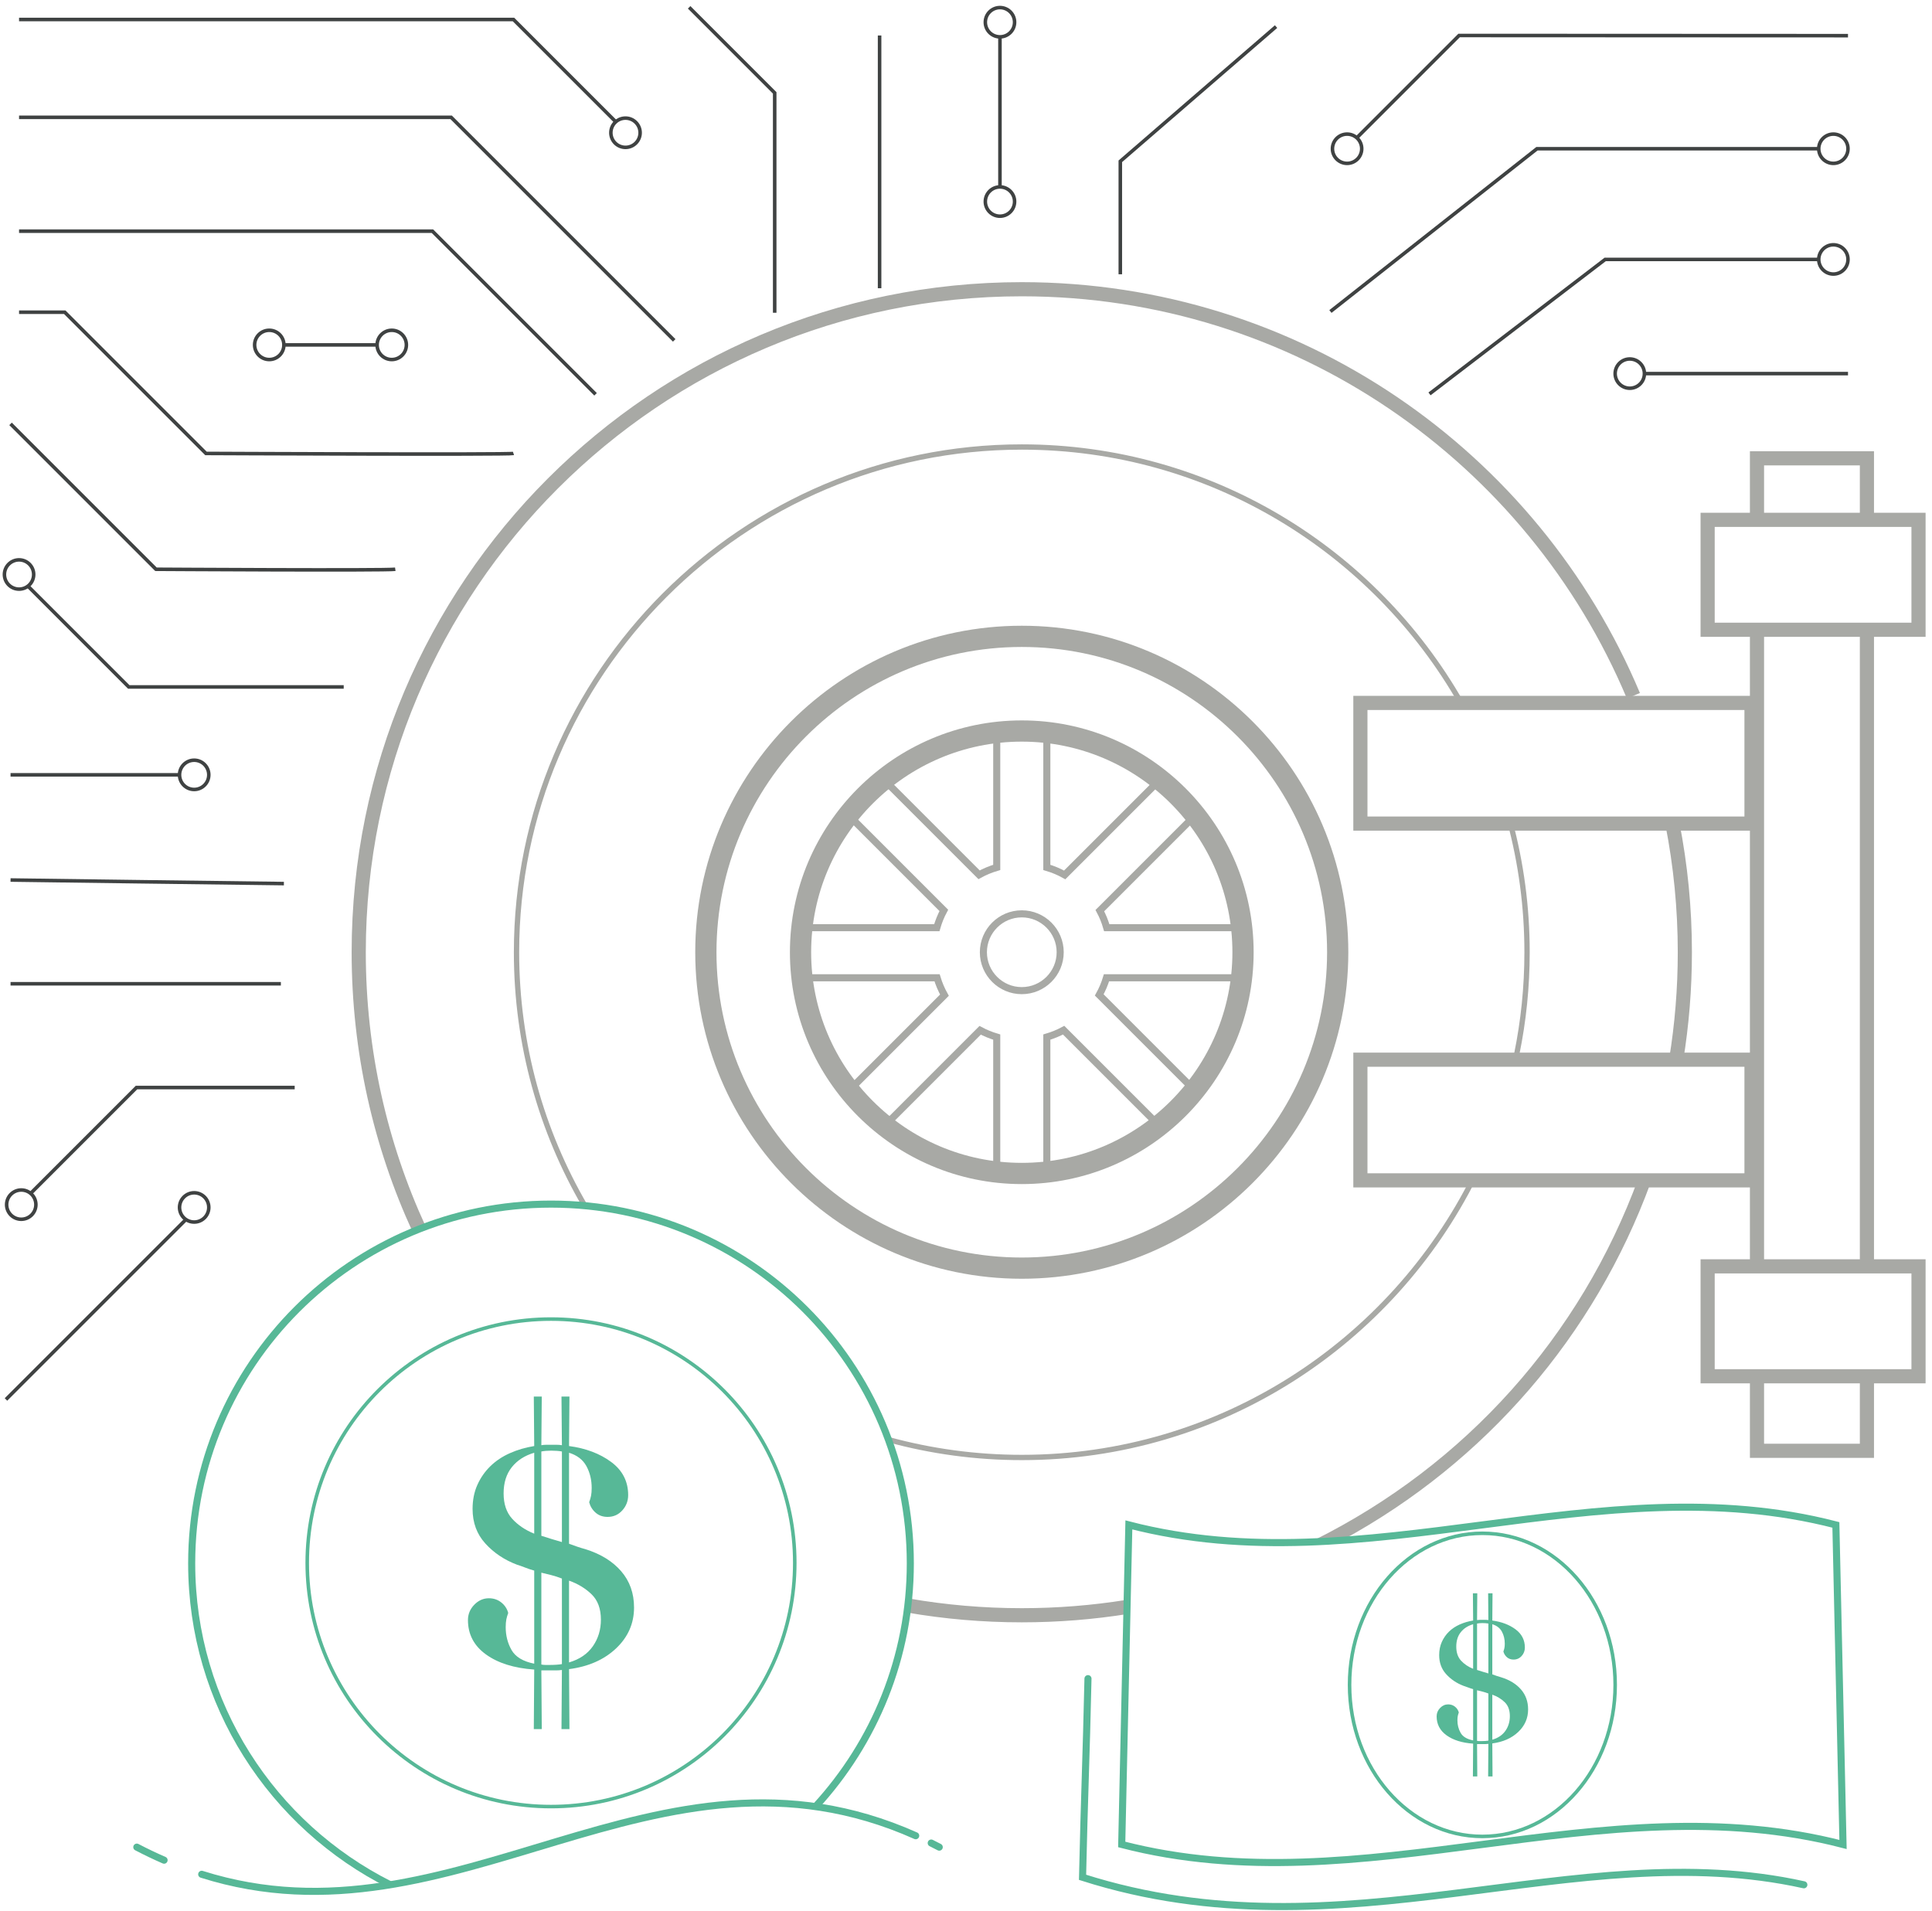 <?xml version="1.0" encoding="UTF-8"?>
<svg width="273px" height="270px" viewBox="0 0 273 270" version="1.1" xmlns="http://www.w3.org/2000/svg" xmlns:xlink="http://www.w3.org/1999/xlink">
    <!-- Generator: Sketch 55.1 (78136) - https://sketchapp.com -->
    <title>why</title>
    <desc>Created with Sketch.</desc>
    <g id="Icon" stroke="none" stroke-width="1" fill="none" fill-rule="evenodd">
        <g id="Artboard-3" transform="translate(-166, -291)">
            <g id="why" transform="translate(166, 291.89)">
                <g id="Group" transform="translate(0.625, 0.145)" stroke="#3F4242" stroke-width="0.5">
                    <path d="M56.799,47.706 C56.799,48.848 55.873,49.773 54.732,49.773 C53.589,49.773 52.663,48.848 52.663,47.706 C52.663,46.564 53.589,45.638 54.732,45.638 C55.873,45.638 56.799,46.564 56.799,47.706 Z" id="Stroke-277"></path>
                    <path d="M3.529,81.612 C2.721,82.419 1.413,82.419 0.605,81.612 C-0.202,80.804 -0.202,79.495 0.605,78.688 C1.413,77.88 2.721,77.88 3.529,78.688 C4.337,79.495 4.337,80.804 3.529,81.612 Z" id="Stroke-278"></path>
                    <path d="M89.222,19.186 C88.414,19.993 87.105,19.993 86.298,19.186 C85.491,18.378 85.491,17.069 86.298,16.262 C87.105,15.454 88.414,15.454 89.222,16.262 C90.03,17.069 90.03,18.378 89.222,19.186 Z" id="Stroke-279"></path>
                    <path d="M142.135,28.911 C141.327,29.719 140.018,29.719 139.21,28.911 C138.404,28.104 138.404,26.794 139.21,25.987 C140.018,25.18 141.327,25.18 142.135,25.987 C142.943,26.794 142.943,28.104 142.135,28.911 Z" id="Stroke-280"></path>
                    <path d="M142.135,3.566 C141.327,4.374 140.018,4.374 139.21,3.566 C138.404,2.759 138.404,1.449 139.21,0.642 C140.018,-0.165 141.327,-0.165 142.135,0.642 C142.943,1.449 142.943,2.759 142.135,3.566 Z" id="Stroke-281"></path>
                    <path d="M39.49,47.706 C39.49,48.848 38.564,49.773 37.423,49.773 C36.28,49.773 35.354,48.848 35.354,47.706 C35.354,46.564 36.28,45.638 37.423,45.638 C38.564,45.638 39.49,46.564 39.49,47.706 Z" id="Stroke-282"></path>
                    <path d="M28.879,108.46 C28.879,109.602 27.953,110.528 26.812,110.528 C25.67,110.528 24.744,109.602 24.744,108.46 C24.744,107.318 25.67,106.393 26.812,106.393 C27.953,106.393 28.879,107.318 28.879,108.46 Z" id="Stroke-283"></path>
                    <path d="M25.35,171.053 C24.542,170.246 24.542,168.937 25.35,168.129 C26.158,167.322 27.466,167.322 28.274,168.129 C29.081,168.937 29.081,170.246 28.274,171.053 C27.466,171.861 26.158,171.861 25.35,171.053 Z" id="Stroke-284"></path>
                    <path d="M71.932,63.042 C71.342,63.239 28.48,63.042 28.48,63.042 L8.523,43.085 L2.068,43.085" id="Stroke-285"></path>
                    <path d="M55.231,79.41 C53.854,79.607 21.413,79.41 21.413,79.41 L0.866,58.864" id="Stroke-286"></path>
                    <path d="M39.49,47.706 L52.663,47.706" id="Stroke-287"></path>
                    <polyline id="Stroke-288" points="83.532 54.686 60.478 31.632 2.067 31.632"></polyline>
                    <polyline id="Stroke-289" points="94.644 47.068 63.123 15.547 2.068 15.547"></polyline>
                    <polyline id="Stroke-290" points="86.376 16.165 71.932 1.721 2.067 1.721"></polyline>
                    <path d="M188.263,21.445 C189.071,22.253 190.379,22.253 191.187,21.445 C191.994,20.638 191.994,19.329 191.187,18.521 C190.379,17.714 189.071,17.714 188.263,18.521 C187.455,19.329 187.455,20.638 188.263,21.445 Z" id="Stroke-291"></path>
                    <path d="M256.977,37.088 C257.784,37.896 259.093,37.896 259.901,37.088 C260.708,36.281 260.708,34.971 259.901,34.164 C259.093,33.357 257.784,33.357 256.977,34.164 C256.169,34.971 256.169,36.281 256.977,37.088 Z" id="Stroke-292"></path>
                    <path d="M228.209,53.223 C229.017,54.031 230.326,54.031 231.133,53.223 C231.94,52.416 231.94,51.106 231.133,50.299 C230.326,49.492 229.017,49.492 228.209,50.299 C227.401,51.106 227.401,52.416 228.209,53.223 Z" id="Stroke-293"></path>
                    <polyline id="Stroke-294" points="201.37 54.626 226.194 35.626 256.37 35.626"></polyline>
                    <polyline id="Stroke-295" points="187.37 42.983 216.554 19.983 256.37 19.983"></polyline>
                    <polyline id="Stroke-296" points="191.108 18.424 205.552 3.98 260.505 4.005"></polyline>
                    <polyline id="Stroke-297" points="47.944 96.039 17.567 96.039 3.335 81.807"></polyline>
                    <path d="M24.744,108.46 L0.866,108.46" id="Stroke-298"></path>
                    <path d="M39.49,123.829 C38.31,123.829 0.866,123.324 0.866,123.324" id="Stroke-299"></path>
                    <path d="M260.506,19.983 C260.506,21.125 259.58,22.051 258.439,22.051 C257.296,22.051 256.37,21.125 256.37,19.983 C256.37,18.841 257.296,17.916 258.439,17.916 C259.58,17.916 260.506,18.841 260.506,19.983 Z" id="Stroke-300"></path>
                    <path d="M3.842,167.735 C4.649,168.543 4.649,169.851 3.842,170.659 C3.034,171.466 1.725,171.466 0.917,170.659 C0.11,169.851 0.11,168.543 0.917,167.735 C1.725,166.927 3.034,166.927 3.842,167.735 Z" id="Stroke-301"></path>
                    <path d="M39.063,137.986 L0.866,137.986" id="Stroke-302"></path>
                    <polyline id="Stroke-303" points="41.016 152.649 18.662 152.649 3.812 167.499"></polyline>
                    <path d="M108.843,43.159 L108.843,12.09 C106.914,10.161 96.753,-1.70530257e-13 96.753,-1.70530257e-13" id="Stroke-304"></path>
                    <path d="M123.665,39.696 L123.665,3.98" id="Stroke-305"></path>
                    <polyline id="Stroke-306" points="157.68 37.723 157.68 21.759 179.69 2.723"></polyline>
                    <path d="M140.673,25.381 L140.673,4.172" id="Stroke-307"></path>
                    <path d="M25.622,171.327 L0.219,196.73" id="Stroke-308"></path>
                    <path d="M231.739,51.761 L260.506,51.761" id="Stroke-309"></path>
                </g>
                <path d="M236.851,148.86 C237.657,143.918 238.076,138.845 238.076,133.675 C238.076,127.454 237.469,121.375 236.313,115.493" id="Stroke-241" stroke="#A8A9A5" stroke-width="2"></path>
                <path d="M128.285,225.991 C133.514,226.897 138.893,227.369 144.382,227.369 C149.448,227.369 154.423,226.967 159.27,226.192" id="Stroke-243" stroke="#A8A9A5" stroke-width="2"></path>
                <path d="M230.807,97.43 C216.637,63.682 183.278,39.982 144.382,39.982 C92.637,39.982 50.689,81.93 50.689,133.676 C50.689,147.639 53.744,160.89 59.222,172.796" id="Stroke-245" stroke="#A8A9A5" stroke-width="2"></path>
                <path d="M82.657,169.528 C76.51,158.986 72.986,146.734 72.986,133.675 C72.986,94.307 105.014,62.278 144.383,62.278 C170.946,62.278 194.169,76.861 206.465,98.441" id="Stroke-247" stroke="#A8A9A5" stroke-width="0.75" stroke-linecap="round"></path>
                <path d="M208.347,165.379 C196.649,188.884 172.37,205.072 144.382,205.072 C137.862,205.072 131.542,204.193 125.536,202.548" id="Stroke-249" stroke="#A8A9A5" stroke-width="0.75" stroke-linecap="round"></path>
                <path d="M213.344,115.158 C214.932,121.066 215.779,127.274 215.779,133.676 C215.779,138.597 215.279,143.404 214.325,148.047" id="Stroke-251" stroke="#A8A9A5" stroke-width="0.75" stroke-linecap="round"></path>
                <path d="M144.382,178.316 C119.767,178.316 99.741,158.29 99.741,133.675 C99.741,109.061 119.767,89.035 144.382,89.035 C168.997,89.035 189.023,109.061 189.023,133.675 C189.023,158.29 168.997,178.316 144.382,178.316 Z" id="Stroke-253" stroke="#A8A9A5" stroke-width="3"></path>
                <polygon id="Stroke-255" stroke="#A8A9A5" stroke-width="2" points="192.229 115.494 247.496 115.494 247.496 98.443 192.229 98.443"></polygon>
                <path d="M248.271,178.062 L248.271,88.104" id="Stroke-257" stroke="#A8A9A5" stroke-width="2"></path>
                <polygon id="Stroke-258" stroke="#A8A9A5" stroke-width="2" points="241.296 88.104 271.095 88.104 271.095 72.571 241.296 72.571"></polygon>
                <polygon id="Stroke-259" stroke="#A8A9A5" stroke-width="2" points="241.296 193.597 271.095 193.597 271.095 178.063 241.296 178.063"></polygon>
                <polyline id="Stroke-260" stroke="#A8A9A5" stroke-width="2" points="263.804 193.597 263.804 204.129 248.271 204.129 248.271 194.496"></polyline>
                <path d="M263.804,88.104 L263.804,178.062" id="Stroke-261" stroke="#A8A9A5" stroke-width="2"></path>
                <polyline id="Stroke-262" stroke="#A8A9A5" stroke-width="2" points="248.271 72.571 248.271 63.876 263.804 63.876 263.804 72.571"></polyline>
                <polygon id="Stroke-263" stroke="#A8A9A5" stroke-width="2" points="192.229 165.911 247.496 165.911 247.496 148.86 192.229 148.86"></polygon>
                <path d="M144.382,139.101 C141.39,139.101 138.956,136.667 138.956,133.675 C138.956,130.683 141.39,128.249 144.382,128.249 C147.374,128.249 149.809,130.683 149.809,133.675 C149.809,136.667 147.374,139.101 144.382,139.101 Z M175.645,137.284 L175.645,130.205 L156.387,130.205 C156.144,129.362 155.819,128.554 155.412,127.794 L169.065,114.141 L164.059,109.135 L150.447,122.747 C149.654,122.306 148.808,121.95 147.922,121.688 L147.922,102.413 L140.843,102.413 L140.843,121.688 C139.968,121.947 139.132,122.295 138.348,122.729 L124.705,109.086 L119.7,114.092 L133.368,127.761 C132.953,128.53 132.624,129.35 132.377,130.205 L112.982,130.205 L112.982,137.284 L132.412,137.284 C132.673,138.146 133.024,138.967 133.454,139.74 L119.748,153.446 L124.754,158.452 L138.5,144.705 C139.239,145.1 140.025,145.42 140.843,145.663 L140.843,165.077 L147.922,165.077 L147.922,145.663 C148.752,145.416 149.548,145.092 150.296,144.689 L164.01,158.403 L169.015,153.397 L155.328,139.709 C155.751,138.946 156.095,138.134 156.352,137.284 L175.645,137.284 Z" id="Stroke-264" stroke="#A8A9A5"></path>
                <path d="M254.891,265.457 C222.553,258.286 189.893,276.181 152.968,264.4 C153.224,252.941 153.48,247.786 153.736,236.327" id="Stroke-265" stroke="#57B897" stroke-linecap="round"></path>
                <path d="M55.136,265.457 C38.502,257.119 27.085,239.913 27.085,220.04 C27.085,191.998 49.818,169.267 77.859,169.267 C105.9,169.267 128.632,191.998 128.632,220.04 C128.632,233.296 123.552,245.365 115.232,254.408" id="Stroke-266" stroke="#57B897"></path>
                <path d="M112.305,219.96 C112.305,238.984 96.882,254.406 77.859,254.406 C58.834,254.406 43.412,238.984 43.412,219.96 C43.412,200.936 58.834,185.514 77.859,185.514 C96.882,185.514 112.305,200.936 112.305,219.96 Z" id="Stroke-267" stroke="#57B897" stroke-width="0.5" stroke-linecap="round"></path>
                <path d="M83.589,224.404 C82.707,223.555 81.648,222.913 80.407,222.478 L80.407,234.035 C81.889,233.6 83.009,232.84 83.77,231.753 C84.529,230.667 84.91,229.412 84.91,227.99 C84.91,226.449 84.47,225.255 83.589,224.404 L83.589,224.404 Z M79.4,222.182 C78.896,221.985 78.412,221.826 77.947,221.708 C77.483,221.59 76.998,221.47 76.495,221.352 L76.495,234.331 C76.689,234.371 76.883,234.39 77.075,234.39 L77.715,234.39 C78.024,234.39 78.323,234.381 78.615,234.36 C78.905,234.341 79.167,234.311 79.4,234.271 L79.4,222.182 Z M79.4,204.225 C79.204,204.186 78.972,204.157 78.702,204.136 C78.431,204.117 78.16,204.107 77.889,204.107 C77.656,204.107 77.415,204.117 77.163,204.136 C76.911,204.157 76.689,204.186 76.495,204.225 L76.495,216.137 C77.463,216.454 78.431,216.751 79.4,217.026 L79.4,204.225 Z M75.488,204.404 C74.145,204.8 73.088,205.48 72.318,206.448 C71.547,207.417 71.162,208.651 71.162,210.152 C71.162,211.654 71.567,212.848 72.376,213.737 C73.186,214.626 74.224,215.328 75.488,215.841 L75.488,204.404 Z M87.057,232.049 C85.366,233.649 83.15,234.627 80.407,234.982 L80.466,243.457 L79.34,243.457 L79.4,235.101 C79.128,235.139 78.857,235.16 78.586,235.16 L77.774,235.16 L76.495,235.16 L76.555,243.457 L75.429,243.457 L75.488,235.042 C72.644,234.844 70.371,234.133 68.673,232.908 C66.974,231.684 66.124,230.064 66.124,228.049 C66.124,227.219 66.421,226.499 67.014,225.886 C67.606,225.274 68.297,224.967 69.087,224.967 C69.759,224.967 70.341,225.166 70.836,225.56 C71.33,225.956 71.655,226.449 71.814,227.042 C71.695,227.358 71.607,227.664 71.547,227.96 C71.488,228.257 71.458,228.622 71.458,229.056 C71.458,230.241 71.734,231.318 72.287,232.286 C72.84,233.255 73.907,233.896 75.488,234.212 L75.488,221.056 C75.053,220.937 74.609,220.79 74.155,220.611 C73.699,220.434 73.334,220.306 73.059,220.226 C71.28,219.555 69.788,218.558 68.584,217.233 C67.378,215.911 66.777,214.281 66.777,212.344 C66.777,211.081 67.004,209.944 67.458,208.937 C67.911,207.929 68.525,207.05 69.296,206.3 C70.066,205.55 70.985,204.937 72.05,204.463 C73.117,203.989 74.263,203.653 75.488,203.456 L75.429,196.463 L76.555,196.463 L76.495,203.337 C76.727,203.298 76.959,203.277 77.192,203.277 L77.946,203.277 L78.644,203.277 C78.914,203.277 79.166,203.298 79.4,203.337 L79.34,196.463 L80.466,196.463 L80.407,203.456 C82.777,203.772 84.762,204.522 86.362,205.707 C87.962,206.892 88.763,208.454 88.763,210.389 C88.763,211.218 88.486,211.94 87.933,212.552 C87.379,213.165 86.689,213.47 85.859,213.47 C85.187,213.47 84.623,213.273 84.17,212.878 C83.716,212.484 83.409,211.989 83.252,211.396 C83.37,211.081 83.459,210.774 83.518,210.478 C83.577,210.181 83.607,209.817 83.607,209.382 C83.607,208.236 83.36,207.209 82.865,206.3 C82.372,205.391 81.552,204.759 80.407,204.404 L80.407,217.263 C80.844,217.422 81.232,217.559 81.569,217.678 C81.908,217.797 82.296,217.915 82.733,218.034 C84.88,218.706 86.56,219.743 87.773,221.145 C88.985,222.548 89.593,224.256 89.593,226.271 C89.593,228.523 88.746,230.449 87.057,232.049 L87.057,232.049 Z" id="Fill-268" fill="#57B897"></path>
                <path d="M23.186,261.98 C21.912,261.426 20.627,260.813 19.332,260.136" id="Stroke-269" stroke="#57B897" stroke-linecap="round"></path>
                <path d="M129.393,258.524 C92.698,242.136 64.347,275.31 28.501,263.974" id="Stroke-270" stroke="#57B897" stroke-linecap="round"></path>
                <path d="M132.72,260.137 C132.341,259.939 131.963,259.746 131.586,259.559" id="Stroke-271" stroke="#57B897" stroke-linecap="round"></path>
                <path d="M231.518,165.595 C223.327,187.949 207.074,206.093 185.738,216.735 L189.71,216.735 C209.916,205.707 225.303,187.913 233.248,166.229 L231.518,165.595 Z" id="Fill-272" fill="#A8A9A5"></path>
                <path d="M228.232,237.205 C228.232,249.034 219.831,258.623 209.465,258.623 C199.101,258.623 190.699,249.034 190.699,237.205 C190.699,225.376 199.101,215.786 209.465,215.786 C219.831,215.786 228.232,225.376 228.232,237.205 Z" id="Stroke-273" stroke="#57B897" stroke-width="0.5"></path>
                <path d="M212.621,239.652 C212.136,239.184 211.552,238.831 210.869,238.591 L210.869,244.956 C211.684,244.716 212.302,244.298 212.721,243.7 C213.14,243.101 213.349,242.41 213.349,241.627 C213.349,240.778 213.106,240.121 212.621,239.652 L212.621,239.652 Z M210.313,238.428 C210.036,238.32 209.77,238.232 209.515,238.168 C209.258,238.102 208.991,238.037 208.714,237.971 L208.714,245.119 C208.821,245.141 208.928,245.152 209.034,245.152 L209.387,245.152 C209.557,245.152 209.722,245.147 209.882,245.135 C210.042,245.125 210.185,245.108 210.313,245.087 L210.313,238.428 Z M210.313,228.54 C210.206,228.518 210.078,228.502 209.93,228.491 C209.78,228.479 209.631,228.474 209.481,228.474 C209.353,228.474 209.221,228.479 209.082,228.491 C208.943,228.502 208.821,228.518 208.714,228.54 L208.714,235.099 C209.248,235.274 209.78,235.437 210.313,235.589 L210.313,228.54 Z M208.16,228.637 C207.42,228.855 206.838,229.23 206.414,229.763 C205.989,230.297 205.777,230.976 205.777,231.803 C205.777,232.631 206,233.288 206.446,233.778 C206.892,234.267 207.463,234.654 208.16,234.936 L208.16,228.637 Z M214.531,243.863 C213.6,244.744 212.379,245.282 210.869,245.478 L210.901,250.145 L210.281,250.145 L210.313,245.544 C210.164,245.565 210.015,245.576 209.866,245.576 L209.419,245.576 L208.714,245.576 L208.747,250.145 L208.127,250.145 L208.16,245.51 C206.593,245.402 205.342,245.01 204.406,244.336 C203.471,243.662 203.003,242.769 203.003,241.66 C203.003,241.203 203.166,240.806 203.492,240.468 C203.818,240.131 204.199,239.963 204.635,239.963 C205.004,239.963 205.325,240.072 205.598,240.289 C205.87,240.506 206.049,240.778 206.137,241.105 C206.071,241.279 206.022,241.447 205.989,241.61 C205.957,241.774 205.94,241.975 205.94,242.215 C205.94,242.867 206.093,243.46 206.397,243.993 C206.701,244.526 207.289,244.88 208.16,245.053 L208.16,237.808 C207.92,237.743 207.675,237.662 207.426,237.563 C207.175,237.465 206.974,237.395 206.821,237.351 C205.843,236.982 205.02,236.432 204.357,235.703 C203.693,234.974 203.362,234.077 203.362,233.01 C203.362,232.315 203.487,231.689 203.737,231.134 C203.987,230.579 204.325,230.095 204.749,229.681 C205.173,229.268 205.68,228.931 206.267,228.67 C206.854,228.409 207.485,228.224 208.16,228.115 L208.127,224.264 L208.747,224.264 L208.714,228.049 C208.842,228.028 208.97,228.017 209.098,228.017 L209.514,228.017 L209.897,228.017 C210.047,228.017 210.185,228.028 210.313,228.049 L210.281,224.264 L210.901,224.264 L210.869,228.115 C212.174,228.29 213.267,228.703 214.148,229.355 C215.03,230.008 215.471,230.868 215.471,231.934 C215.471,232.39 215.318,232.788 215.014,233.125 C214.708,233.463 214.328,233.631 213.871,233.631 C213.501,233.631 213.19,233.522 212.941,233.304 C212.69,233.088 212.522,232.815 212.435,232.489 C212.501,232.315 212.55,232.146 212.582,231.983 C212.615,231.819 212.631,231.619 212.631,231.379 C212.631,230.748 212.495,230.182 212.223,229.681 C211.951,229.181 211.499,228.833 210.869,228.637 L210.869,235.719 C211.109,235.806 211.323,235.882 211.509,235.948 C211.695,236.013 211.909,236.079 212.149,236.144 C213.332,236.514 214.258,237.085 214.925,237.857 C215.594,238.63 215.928,239.571 215.928,240.68 C215.928,241.921 215.462,242.981 214.531,243.863 L214.531,243.863 Z" id="Fill-274" fill="#57B897"></path>
                <path d="M144.382,164.938 C127.145,164.938 113.119,150.914 113.119,133.675 C113.119,116.437 127.145,102.413 144.382,102.413 C161.62,102.413 175.645,116.437 175.645,133.675 C175.645,150.914 161.62,164.938 144.382,164.938 Z" id="Stroke-276" stroke="#A8A9A5" stroke-width="3"></path>
                <path d="M260.427,259.76 C226.239,250.907 192.685,268.611 158.504,259.76 C158.84,244.707 159.176,229.654 159.513,214.601 C193.018,223.277 225.906,205.924 259.418,214.601 C259.753,229.654 260.091,244.707 260.427,259.76 Z" id="Stroke-275" stroke="#57B897"></path>
            </g>
        </g>
    </g>
</svg>